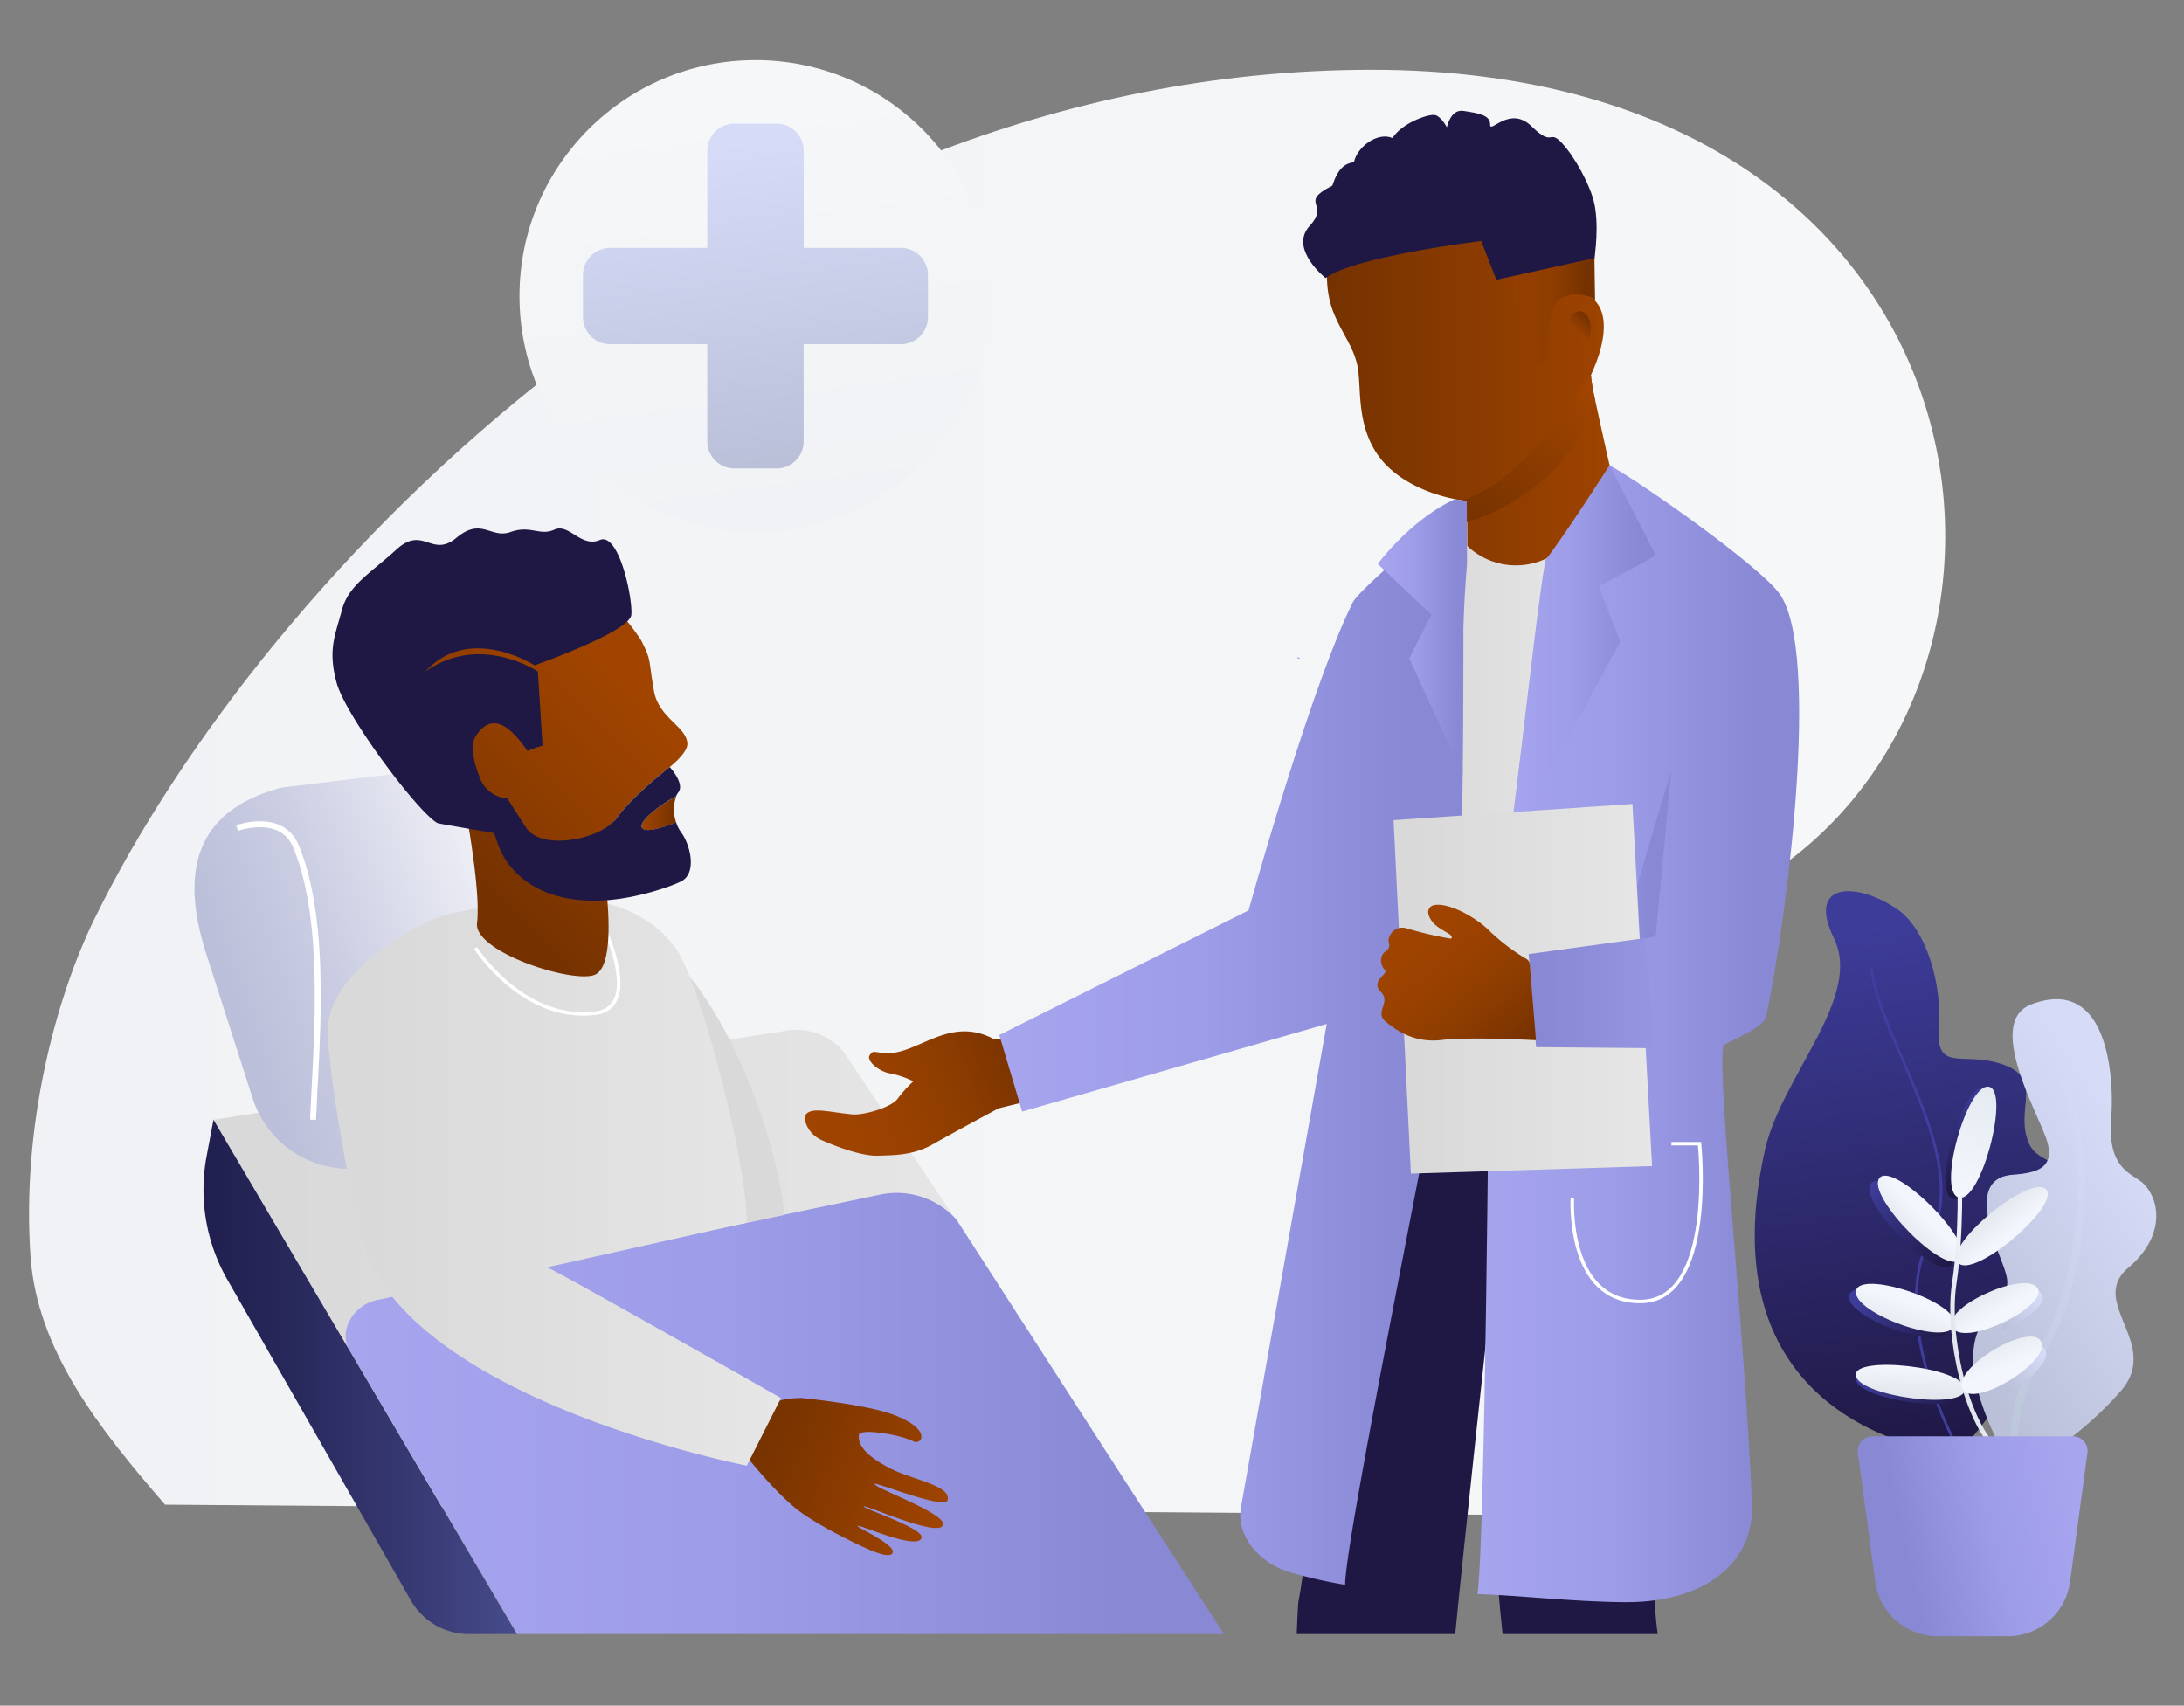 <svg xmlns="http://www.w3.org/2000/svg" xmlns:xlink="http://www.w3.org/1999/xlink" viewBox="0 0 736 574.85"><rect x="0" y="0" width="736" height="574.85" fill="#808080" stroke="none"/><defs><style>.cls-1{fill:url(#Безымянный_градиент_263);}.cls-2{fill:#1f1844;}.cls-3{fill:url(#Безымянный_градиент_9);}.cls-4{fill:url(#Безымянный_градиент_271);}.cls-10,.cls-28,.cls-30,.cls-40,.cls-5{fill:none;stroke-miterlimit:10;}.cls-10,.cls-5{stroke:#fff;}.cls-5{stroke-width:2px;}.cls-6{fill:url(#Безымянный_градиент_250);}.cls-7{fill:url(#Безымянный_градиент_14);}.cls-8{fill:url(#Безымянный_градиент_123);}.cls-9{fill:url(#Безымянный_градиент_9-2);}.cls-10{stroke-width:1.17px;}.cls-11{fill:url(#Безымянный_градиент_139);}.cls-12{fill:url(#Безымянный_градиент_263-2);}.cls-13{fill:url(#Безымянный_градиент_123-2);}.cls-14{fill:url(#Безымянный_градиент_13);}.cls-15{fill:url(#Безымянный_градиент_48);}.cls-16{fill:url(#Безымянный_градиент_123-3);}.cls-17{fill:url(#Безымянный_градиент_9-3);}.cls-18{fill:url(#Безымянный_градиент_250-2);}.cls-19{fill:url(#Безымянный_градиент_250-3);}.cls-20{fill:url(#Безымянный_градиент_250-4);}.cls-21{fill:url(#Безымянный_градиент_250-5);}.cls-22{fill:url(#Безымянный_градиент_3);}.cls-23{fill:url(#Безымянный_градиент_250-6);}.cls-24{fill:url(#Безымянный_градиент_9-4);}.cls-25{fill:url(#Безымянный_градиент_16);}.cls-26{fill:url(#Безымянный_градиент_13-2);}.cls-27{fill:url(#Безымянный_градиент_5);}.cls-28{stroke-width:0.9px;stroke:url(#Безымянный_градиент_2);}.cls-29{fill:url(#Безымянный_градиент_17);}.cls-30{stroke-width:2.59px;stroke:url(#Безымянный_градиент_164);}.cls-31{fill:url(#Безымянный_градиент_5-2);}.cls-32{fill:url(#Безымянный_градиент_5-3);}.cls-33{fill:url(#Безымянный_градиент_5-4);}.cls-34{fill:url(#Безымянный_градиент_18);}.cls-35{fill:url(#Безымянный_градиент_33);}.cls-36{fill:url(#Безымянный_градиент_33-2);}.cls-37{fill:url(#Безымянный_градиент_33-3);}.cls-38{fill:url(#Безымянный_градиент_17-2);}.cls-39{fill:url(#Безымянный_градиент_33-4);}.cls-40{stroke-width:1.51px;stroke:url(#Безымянный_градиент_33-5);}.cls-41{fill:url(#Безымянный_градиент_33-6);}.cls-42{fill:url(#Безымянный_градиент_17-3);}.cls-43{fill:url(#Безымянный_градиент_33-7);}.cls-44{fill:url(#Безымянный_градиент_11);}.cls-45{fill:url(#Безымянный_градиент_144);}.cls-46{fill:url(#Безымянный_градиент_17-4);}.cls-47{fill:url(#Безымянный_градиент_123-4);}.cls-48{fill:url(#Безымянный_градиент_123-5);}.cls-49{fill:url(#Безымянный_градиент_123-6);}.cls-50{fill:url(#Безымянный_градиент_122);}</style><linearGradient id="Безымянный_градиент_263" x1="9.79" y1="267.07" x2="655.53" y2="267.07" gradientUnits="userSpaceOnUse"><stop offset="0" stop-color="#f0f2f5"/><stop offset="0.99" stop-color="#f5f7f8"/></linearGradient><linearGradient id="Безымянный_градиент_9" x1="71.94" y1="401.95" x2="328.19" y2="401.95" gradientUnits="userSpaceOnUse"><stop offset="0.09" stop-color="#d9d9d9"/><stop offset="1" stop-color="#e6e6e6"/></linearGradient><linearGradient id="Безымянный_градиент_271" x1="81.38" y1="347.15" x2="197.66" y2="306.17" gradientUnits="userSpaceOnUse"><stop offset="0.01" stop-color="#bbbfd9"/><stop offset="0.29" stop-color="#cacde2"/><stop offset="0.84" stop-color="#f2f3f8"/><stop offset="1" stop-color="#fff"/></linearGradient><linearGradient id="Безымянный_градиент_250" x1="116.46" y1="476.39" x2="412.44" y2="476.39" gradientUnits="userSpaceOnUse"><stop offset="0" stop-color="#a7a5ee"/><stop offset="0.44" stop-color="#9d9ce8"/><stop offset="0.89" stop-color="#8988d5"/></linearGradient><linearGradient id="Безымянный_градиент_14" x1="207.91" y1="368.08" x2="239.63" y2="359.62" gradientUnits="userSpaceOnUse"><stop offset="0" stop-color="#9c9c9c"/><stop offset="0.58" stop-color="#c6c6c6"/><stop offset="0.91" stop-color="#d9d9d9"/></linearGradient><linearGradient id="Безымянный_градиент_123" x1="283.35" y1="489.62" x2="353.28" y2="489.62" gradientTransform="translate(183.79 -79.09) rotate(22.79)" gradientUnits="userSpaceOnUse"><stop offset="0" stop-color="#753200"/><stop offset="1" stop-color="#a04400"/></linearGradient><linearGradient id="Безымянный_градиент_9-2" x1="110.46" y1="398.67" x2="263.19" y2="398.67" xlink:href="#Безымянный_градиент_9"/><linearGradient id="Безымянный_градиент_139" x1="68.57" y1="464.05" x2="174.16" y2="464.05" gradientUnits="userSpaceOnUse"><stop offset="0" stop-color="#201f4f"/><stop offset="0.26" stop-color="#27275a"/><stop offset="0.72" stop-color="#393c76"/><stop offset="1" stop-color="#464b8b"/></linearGradient><linearGradient id="Безымянный_градиент_263-2" x1="264.85" y1="177.59" x2="245.34" y2="29.58" xlink:href="#Безымянный_градиент_263"/><linearGradient id="Безымянный_градиент_123-2" x1="447.11" y1="137.41" x2="545.98" y2="137.41" gradientTransform="matrix(1, 0, 0, 1, 0, 0)" xlink:href="#Безымянный_градиент_123"/><linearGradient id="Безымянный_градиент_13" x1="-392.31" y1="1647.39" x2="-312.09" y2="1647.39" gradientTransform="translate(24.91 -1292.47) rotate(-21.83)" gradientUnits="userSpaceOnUse"><stop offset="0" stop-color="#a04400"/><stop offset="0.3" stop-color="#9c4200"/><stop offset="0.62" stop-color="#8e3d00"/><stop offset="0.95" stop-color="#793300"/><stop offset="1" stop-color="#753200"/></linearGradient><linearGradient id="Безымянный_градиент_48" x1="447.51" y1="428.76" x2="404.23" y2="471.25" gradientTransform="translate(52.29 -258.26) rotate(-4.83)" gradientUnits="userSpaceOnUse"><stop offset="0" stop-color="#a04400"/><stop offset="1" stop-color="#753200"/></linearGradient><linearGradient id="Безымянный_градиент_123-3" x1="450.77" y1="405.3" x2="446.02" y2="409.96" gradientTransform="translate(52.29 -258.26) rotate(-4.83)" xlink:href="#Безымянный_градиент_123"/><linearGradient id="Безымянный_градиент_9-3" x1="477.99" y1="273.26" x2="530.88" y2="273.26" xlink:href="#Безымянный_градиент_9"/><linearGradient id="Безымянный_градиент_250-2" x1="437.17" y1="221.7" x2="438.11" y2="221.7" xlink:href="#Безымянный_градиент_250"/><linearGradient id="Безымянный_градиент_250-3" x1="493.33" y1="348.39" x2="606.31" y2="348.39" xlink:href="#Безымянный_градиент_250"/><linearGradient id="Безымянный_градиент_250-4" x1="336.71" y1="354.74" x2="493.33" y2="354.74" xlink:href="#Безымянный_градиент_250"/><linearGradient id="Безымянный_градиент_250-5" x1="464.3" y1="214.63" x2="494.45" y2="214.63" xlink:href="#Безымянный_градиент_250"/><linearGradient id="Безымянный_градиент_3" x1="914.56" y1="221.51" x2="964.03" y2="221.51" gradientTransform="translate(-406.08)" xlink:href="#Безымянный_градиент_250"/><linearGradient id="Безымянный_градиент_250-6" x1="504.43" y1="294.2" x2="563.25" y2="294.2" xlink:href="#Безымянный_градиент_250"/><linearGradient id="Безымянный_градиент_9-4" x1="469.63" y1="333.24" x2="556.73" y2="333.24" xlink:href="#Безымянный_градиент_9"/><linearGradient id="Безымянный_градиент_16" x1="515.15" y1="334.72" x2="557.96" y2="334.72" gradientUnits="userSpaceOnUse"><stop offset="0.11" stop-color="#8988d5"/><stop offset="1" stop-color="#9695e1"/></linearGradient><linearGradient id="Безымянный_градиент_13-2" x1="472" y1="311.69" x2="510.3" y2="356.83" gradientTransform="matrix(1, 0, 0, 1, 0, 0)" xlink:href="#Безымянный_градиент_13"/><linearGradient id="Безымянный_градиент_5" x1="654.22" y1="489.51" x2="630.55" y2="309.9" gradientUnits="userSpaceOnUse"><stop offset="0" stop-color="#1f1844"/><stop offset="0.99" stop-color="#3d3c99"/></linearGradient><linearGradient id="Безымянный_градиент_2" x1="658.34" y1="484.16" x2="637.41" y2="325.36" gradientUnits="userSpaceOnUse"><stop offset="0" stop-color="#3f3d9e"/><stop offset="0.99" stop-color="#423e9f"/></linearGradient><linearGradient id="Безымянный_градиент_17" x1="619.88" y1="628.78" x2="707.95" y2="608.54" gradientTransform="translate(-154.41 73.34) rotate(-20.88)" gradientUnits="userSpaceOnUse"><stop offset="0.01" stop-color="#bbc0d9"/><stop offset="1" stop-color="#d6dbf8"/></linearGradient><linearGradient id="Безымянный_градиент_164" x1="564.72" y1="710.94" x2="632.27" y2="723.31" gradientTransform="matrix(0.86, -0.52, 0.52, 0.86, -193.2, 135.9)" gradientUnits="userSpaceOnUse"><stop offset="0" stop-color="#bac6d8"/><stop offset="0.99" stop-color="#d6dbf8"/></linearGradient><linearGradient id="Безымянный_градиент_5-2" x1="657.86" y1="426.1" x2="630.79" y2="399.5" xlink:href="#Безымянный_градиент_5"/><linearGradient id="Безымянный_градиент_5-3" x1="657" y1="448.46" x2="625.5" y2="437.49" xlink:href="#Безымянный_градиент_5"/><linearGradient id="Безымянный_градиент_5-4" x1="662.23" y1="469.42" x2="625.2" y2="465" xlink:href="#Безымянный_градиент_5"/><linearGradient id="Безымянный_градиент_18" x1="667.6" y1="367.72" x2="658.95" y2="403.11" gradientUnits="userSpaceOnUse"><stop offset="0.01" stop-color="#3d3c99"/><stop offset="1" stop-color="#1f1844"/></linearGradient><linearGradient id="Безымянный_градиент_33" x1="343.71" y1="907.94" x2="355.14" y2="907.94" gradientTransform="translate(-247.24 24.23) rotate(-45.37)" gradientUnits="userSpaceOnUse"><stop offset="0" stop-color="#e0e4eb"/><stop offset="0.99" stop-color="#f3f6fd"/></linearGradient><linearGradient id="Безымянный_градиент_33-2" x1="-15.66" y1="1141.34" x2="-4.11" y2="1141.34" gradientTransform="translate(-442.9 86.4) rotate(-72.22)" xlink:href="#Безымянный_градиент_33"/><linearGradient id="Безымянный_градиент_33-3" x1="421.84" y1="-218.4" x2="433.29" y2="-218.4" gradientTransform="matrix(0.63, 0.78, -0.78, 0.63, 233.43, 215.76)" xlink:href="#Безымянный_градиент_33"/><linearGradient id="Безымянный_градиент_17-2" x1="673.89" y1="447.31" x2="685.82" y2="435.07" gradientTransform="matrix(1, 0, 0, 1, 0, 0)" xlink:href="#Безымянный_градиент_17"/><linearGradient id="Безымянный_градиент_33-4" x1="338.77" y1="-321.39" x2="350.5" y2="-321.39" gradientTransform="matrix(0.5, 0.87, -0.77, 0.45, 250.33, 282.5)" xlink:href="#Безымянный_градиент_33"/><linearGradient id="Безымянный_градиент_33-5" x1="623.93" y1="566.71" x2="640.78" y2="566.71" gradientTransform="translate(-82.5 38) rotate(-13.38)" xlink:href="#Безымянный_градиент_33"/><linearGradient id="Безымянный_градиент_33-6" x1="-191.8" y1="1154.41" x2="-179.82" y2="1154.41" gradientTransform="matrix(0.04, -0.93, 1, 0.04, -508.42, 246.8)" xlink:href="#Безымянный_градиент_33"/><linearGradient id="Безымянный_градиент_17-3" x1="674.16" y1="466.53" x2="686.07" y2="453.32" gradientTransform="matrix(1, 0, 0, 1, 0, 0)" xlink:href="#Безымянный_градиент_17"/><linearGradient id="Безымянный_градиент_33-7" x1="281.27" y1="-434.66" x2="294.25" y2="-434.66" gradientTransform="matrix(0.35, 0.94, -0.74, 0.28, 250.63, 306.11)" xlink:href="#Безымянный_градиент_33"/><linearGradient id="Безымянный_градиент_11" x1="669.46" y1="367.21" x2="660.8" y2="402.6" gradientUnits="userSpaceOnUse"><stop offset="0" stop-color="#e6eaf1"/><stop offset="0.99" stop-color="#f3f6fd"/></linearGradient><linearGradient id="Безымянный_градиент_144" x1="634.08" y1="522.5" x2="700.02" y2="507.35" gradientUnits="userSpaceOnUse"><stop offset="0.11" stop-color="#8988d5"/><stop offset="0.56" stop-color="#9d9ce8"/><stop offset="1" stop-color="#a7a5ee"/></linearGradient><linearGradient id="Безымянный_градиент_17-4" x1="262.15" y1="157.14" x2="247.77" y2="48.04" gradientTransform="matrix(1, 0, 0, 1, 0, 0)" xlink:href="#Безымянный_градиент_17"/><linearGradient id="Безымянный_градиент_123-4" x1="-650.04" y1="296.58" x2="-730.36" y2="221.17" gradientTransform="matrix(-1, 0, 0, 1, -530.34, 0)" xlink:href="#Безымянный_градиент_123"/><linearGradient id="Безымянный_градиент_123-5" x1="-758.21" y1="274.01" x2="-746.54" y2="274.01" gradientTransform="matrix(-1, 0, 0, 1, -530.34, 0)" xlink:href="#Безымянный_градиент_123"/><linearGradient id="Безымянный_градиент_123-6" x1="-703.85" y1="309.35" x2="-761.97" y2="254.78" gradientTransform="matrix(-1, 0, 0, 1, -530.34, 0)" xlink:href="#Безымянный_градиент_123"/><linearGradient id="Безымянный_градиент_122" x1="504.25" y1="104.6" x2="537.58" y2="104.6" gradientUnits="userSpaceOnUse"><stop offset="0" stop-color="#a04400" stop-opacity="0"/><stop offset="0.18" stop-color="#9a4100" stop-opacity="0.14"/><stop offset="0.52" stop-color="#8a3b00" stop-opacity="0.52"/><stop offset="0.9" stop-color="#753200"/></linearGradient></defs><title>Black Doctor and Sick Black Man</title><g id="_01" data-name="01"><path class="cls-1" d="M584.13,301.79c-66.36,33.93-41.25,72.56-28,113.31,10.06,31,13.24,63.22-35.93,95.55L55.62,507.11c-22.21-25.64-43.1-52-45.33-83.59-3.06-43.39,8.24-86.63,21.55-113.85C88.55,193.74,250.74,24,461.48,23.51,681.4,23.05,702.66,241.16,584.13,301.79Z"/><path class="cls-2" d="M562.08,502.32c22.68-88,2.05-152.54,2.05-152.54l-104.86,9.78s-17.94,162-21.63,179.75c-.29,1.41-.51,8.36-.66,11.41H490.4c2.85-29.23,10.47-99.37,10.47-99.37S502,511,506.37,550.72h52.29C557,539.68,556.85,522.63,562.08,502.32Z"/><path class="cls-3" d="M71.94,377.38l46.85,79.46,209.39-36.69-44-65.85a21.16,21.16,0,0,0-20.71-6.69Z"/><path class="cls-4" d="M95.07,265.4c-32.41,8.45-33.21,32.3-25.47,56.39l15.54,48.35a34.28,34.28,0,0,0,39.55,23.08l108.18-22.3L171.46,256.17Z"/><path class="cls-5" d="M79.93,279.06s15-5.46,19.84,6.24c11,26.56,6.59,69.36,5.73,92.08"/><path class="cls-6" d="M322.3,411a27.08,27.08,0,0,0-25.68-8.39L127,438.14c-7.74,1.62-13.23,10.36-9.11,17.11l56.38,95.47H412.44Z"/><path class="cls-7" d="M229.5,325.77C219.13,314.33,214.71,312.63,211,311l28,73.61,1.81,29.82,23.53-5C262.44,387.89,249,347.27,229.5,325.77Z"/><path class="cls-8" d="M269.72,471.16s-5.82,0-8.54,1.54l-9.51,18.23s9,11.45,16.79,17.67c3.59,2.88,9.72,6.38,15.66,9.43,6.91,3.54,15.94,8,16.74,5.17.74-2.65-11.73-8.27-11.84-8.86-.2-1.08,20,8.37,21.52,4,1.16-3.21-19.71-9.87-19.49-10.66s25.26,10.67,26.75,6.3c1.33-3.88-23.71-12.66-23.07-13.89.33-.63,23.56,8.66,24.56,5.62,1.66-5-11.89-7-19.19-10.78s-11-7.34-10.67-11.18c.14-1.92,7.05-.86,7.05-.86s6.77.69,11.38,2.91a1.82,1.82,0,0,0,2.65-1.52c0-3.78-7.26-6.79-10.73-7.94-10-3.31-30.09-5.23-30.09-5.23"/><path class="cls-9" d="M192.19,303.45a42.4,42.4,0,0,1,27.59,8.15,37,37,0,0,1,8.35,8.6c7.23,10.52,23.19,68.28,23.54,91.86l-67.3,15.05c4.41,1.8,78.82,44.06,78.82,44.06l-11.52,22.78S134,471.16,121.36,415.69c-5-22-10.66-54.85-10.9-68.09-.33-17.91,24.17-32.22,33.37-36.82s30.07-6.41,30.07-6.41Z"/><path class="cls-10" d="M160.25,319.47s15.88,24.95,40.28,22c16.84-2,1.76-31.68,1.76-31.68"/><path class="cls-11" d="M71.94,377.38l-2.31,12.27a61.07,61.07,0,0,0,6.56,40.86l62.23,108.81a22.65,22.65,0,0,0,19.66,11.41h16.07Z"/><circle class="cls-12" cx="254.59" cy="99.79" r="79.53"/><path class="cls-13" d="M527.77,206.67c-14.2,3.55-33.3-11.88-33.3-11.88l0-4.75-.08-21.31a19.48,19.48,0,0,1-4-.5c-6.92-1.33-20.81-5.63-27.33-16.86-6-10.38-4.22-21.65-5.65-28.24s-5.15-10.66-8-17.75c-3.67-9.1-2.56-21.77,1.46-25.59,18-17.34,86.42-11,86.42-11s.54,8.41.12,17c-.24,5.23-.85,10.52-2.15,14a7.85,7.85,0,0,1,3.12,2.62h0c3,4.18,3.13,12.12-2,23.45-.07.17-.16.34-.24.51a60.6,60.6,0,0,0,1.25,7.62l.24,1.17c1,4.64,2.34,10.66,3.62,16.47,1.87,8.39,3.79,15.55,4.49,18.33C547.36,176.62,542,203.12,527.77,206.67Z"/><path class="cls-14" d="M334.91,350.19c-14.91-8-25.52,5.07-36,4.73-4.43-.14-4.59-1.18-5.83.72s3.26,5.58,6.92,6.13a30.53,30.53,0,0,1,7.79,2.66,43.2,43.2,0,0,0-5.29,5.87c-2.22,3-11.59,5.64-15.3,5.27-7.78-.78-12.81-2.3-15.23-.39-1,.79-.85,2.2-.32,3.6a10,10,0,0,0,5.43,5.55c4.57,2,13.37,5.41,18.94,5.16,4.43-.19,11.45.09,18.31-3.82s22.2-12.14,22.2-12.14l12.23-3s-1.79-13.06-2.13-20.25C343.21,349,335.91,350.73,334.91,350.19Z"/><path class="cls-15" d="M537.58,135.06c-7.17,22-25.18,35.44-44.24,41.28a29.84,29.84,0,0,1-4.73-6.53c21.71-4.47,38.44-30.7,47.71-44.05-.07.17-.15.34-.23.51a60.36,60.36,0,0,0,1.25,7.62C537.41,134.27,537.49,134.66,537.58,135.06Z"/><path class="cls-16" d="M528.56,108.34s2.43-5.68,5.77-2.54.87,10.35.87,10.35Z"/><path class="cls-17" d="M529.92,181.71a13.92,13.92,0,0,1-2.58,2.72l-3.48,2.26A23.84,23.84,0,0,1,494,183.55l-.7-.7c-.71,14.38.09,28.75-.86,43.13-4.12,36.07-9.1,72.32-14.26,109.43-1.63,15.51,6.17,28.74,6.17,28.74l17.11.67s13-21.8,17.09-42.81c7.77-48.55,2.59-94.65,12.3-140.19Z"/><path class="cls-18" d="M437.25,221.89c1.23.11,1.1-.05-.06-.42C437.15,221.74,437.17,221.89,437.25,221.89Z"/><path class="cls-19" d="M599.77,200.22c-6.36-9.08-45.23-36.67-57.36-43.42,0,2.77-14.6,32.6-21.52,31.82-3.4,15.94-16.45,139.14-16.45,139.14s-3.48-.15-6.3-.12c-2.41,6.13-4.79,25.32-4.79,25.32l8.44,1.35s-1.35,167-3.9,182.94c13.19.34,32.72,2.66,50.07,2.72,25.95.09,43.19-12.78,42.44-32.89-2-53-11.66-142.42-9.71-154.32.26-1.59,13.52-5.65,14.52-10.32C602.15,310,613.66,220.06,599.77,200.22Z"/><path class="cls-20" d="M489.38,335.23c5.15-37.11,3.25-138,4-152.39-3.83-3.84-6.92-7.07-6.95-7.53s-28.3,23.21-30.51,27.64c-14.34,28.77-35.16,103.87-35.16,103.87l-84,42,7.7,25.8L447.1,345.09,418.32,507.31C416,518.38,425.73,527.47,435.1,530a161.56,161.56,0,0,0,18.21,4.12C453.11,518.66,487.75,350.75,489.38,335.23Z"/><path class="cls-21" d="M492.91,261l-18-39.1,7.48-14.73L464.3,190.08s10.81-14.81,26-21.85a19,19,0,0,0,4,.49l.08,21.31C491.72,221.41,492.91,261,492.91,261Z"/><path class="cls-22" d="M558,187.25l-19.21,10.38L546,216.19l-37.49,70s10.06-82.67,12.4-97.6c6.3-8,21.52-31.82,21.52-31.82Z"/><polygon class="cls-23" points="563.25 259.48 557.96 315.48 504.43 328.92 546.43 316.04 563.25 259.48"/><path class="cls-10" d="M563.25,385.46h9.48s5.61,52.84-19.72,53.17-23.12-35-23.12-35"/><polygon class="cls-24" points="469.63 276.42 550.13 270.95 556.74 392.99 475.46 395.53 469.63 276.42"/><polygon class="cls-25" points="554.31 316.17 515.15 321.54 517.66 352.91 557.96 353.27 554.31 316.17"/><path class="cls-26" d="M515.53,325a2.33,2.33,0,0,0-1.13-1.81A67.2,67.2,0,0,1,502,313.77c-5.21-5.21-15-10.13-19.32-8.54a2.37,2.37,0,0,0-1.35,2.61c1.19,5.66,9.4,6.62,7.65,8.53A127.27,127.27,0,0,1,474,312.86c-3.8-1.17-6.76,2.55-5.9,5.13a2.28,2.28,0,0,1-1.07,2.56c-2.48,1.62-1.68,5.06-.4,6.24,1.61,1.49-5,3.72-1.33,7.44S463,341,467,344.34s10.14,7.27,19.07,6.15,31.55.09,31.55.09Z"/><path class="cls-27" d="M659.81,490.1s26.19-29.15,23.41-40.64S696.69,424,697,407.28c.36-19-9.77-13.89-13.27-22-5.19-12,6.37-22.65-11.11-27.25-11.94-3.14-20.33,3-19.24-11.78s-4.25-33-13.82-39.68c-13.66-9.48-30.92-9.51-21.56,9.59,9.84,20.08-17.67,46.46-23.25,71.55C573.3,484.08,659.81,490.1,659.81,490.1Z"/><path class="cls-28" d="M630.59,326.27c3,24.71,34,64.19,19.94,90.58s7.24,67.23,7.24,67.23"/><path class="cls-29" d="M717.23,427.27c-13.75,11.68,11.3,25.67-2.55,41.56s-34.33,29.08-37.07,25c-.69-1-17.47-28.11-11.28-44.54A14.8,14.8,0,0,1,668,446c8.87-13,10.66-10.39,5.84-22.77-8.28-21.21-3.43-26.7,4.5-27.32s13.73-2.15,11.77-10.42-21.76-40.85-5.54-47c28.08-10.61,27.56,30.6,26.94,37.49C710,392.56,717,395,721.25,398,727.25,402.39,731,415.59,717.23,427.27Z"/><path class="cls-30" d="M686.16,525.55S667,488,688.43,454.7c9.7-15.06,21.26-60,4.39-97.44"/><path class="cls-31" d="M630.33,399.09c4-6.73,32.49,21,27.5,27.11S626.55,405.5,630.33,399.09Z"/><path class="cls-32" d="M623.13,436.94c.57-7.84,35,3.43,33.24,11.17S622.59,444.41,623.13,436.94Z"/><path class="cls-33" d="M625.41,465.1c-1.51-7.19,36.45-3.05,36.78,4.35S626.85,472,625.41,465.1Z"/><path class="cls-34" d="M668.12,366.74c7.66.56-2.25,39.16-9.82,37.38S660.82,366.21,668.12,366.74Z"/><path class="cls-35" d="M633.2,397.26c4-6.73,32.49,21,27.5,27.11S629.42,403.67,633.2,397.26Z"/><path class="cls-36" d="M625.42,435.33c.57-7.84,35,3.43,33.24,11.17S624.88,442.8,625.42,435.33Z"/><path class="cls-37" d="M689.29,400.64c6.1,4.78-24,30.71-29.38,25S683.48,396.09,689.29,400.64Z"/><path class="cls-38" d="M674.77,448.36c.53-5.26,2-10.1,5-13.58,3.64-.72,6.69-.58,8,.92C690.65,438.92,682.93,444.85,674.77,448.36Z"/><path class="cls-39" d="M686.41,433.8c5.13,5.79-23.95,20.36-28.31,13.79S681.53,428.28,686.41,433.8Z"/><path class="cls-40" d="M660.35,395s.88,20.05-1.78,37.56,4,47.12,15,56.59"/><path class="cls-41" d="M625.41,463.73c-1.51-7.19,36.45-3.05,36.78,4.35S626.85,470.58,625.41,463.73Z"/><path class="cls-42" d="M676.15,469.43c-.06-.33-.12-.68-.19-1a94.47,94.47,0,0,1-1.35-11.06c0-.11,0-.23,0-.34,6.2-3.43,12.81-5.16,14.56-2.19C691.37,458.56,683.79,465.41,676.15,469.43Z"/><path class="cls-43" d="M687.77,452c3.93,6.66-23.26,23.26-26.42,16S684,445.63,687.77,452Z"/><path class="cls-44" d="M670,366.23c7.66.56-2.25,39.16-9.82,37.38S662.68,365.7,670,366.23Z"/><path class="cls-45" d="M676.56,551.46H653a21.24,21.24,0,0,1-21.05-18.4l-5.85-43.42a4.91,4.91,0,0,1,4.86-5.56H698.6a4.91,4.91,0,0,1,4.86,5.56l-5.85,43.42A21.24,21.24,0,0,1,676.56,551.46Z"/><path class="cls-46" d="M303.58,83.56H270.83V50.8a9.13,9.13,0,0,0-9.13-9.13H247.49a9.13,9.13,0,0,0-9.13,9.13V83.56H205.6a9.13,9.13,0,0,0-9.13,9.13V106.9A9.13,9.13,0,0,0,205.6,116h32.75v32.75a9.13,9.13,0,0,0,9.13,9.13H261.7a9.13,9.13,0,0,0,9.13-9.13V116h32.75a9.13,9.13,0,0,0,9.13-9.13V92.69A9.13,9.13,0,0,0,303.58,83.56Z"/><path class="cls-47" d="M146.67,263.63c2.47,5.26,14.3,4.79,14.51,6.48l6.82.84c2.6,5.4,5.68,14.4,9.5,20.26,5.05,7.75,25-8.06,30.44-15.66s17.76-17.05,17.76-17.05,5.92-4.59,5.94-7.69c0-5.94-9.61-8.55-11.27-18-1.88-10.63-.75-10-4.09-16.59l-.05-.1c-1.22-2.37-13.49-19.34-19.76-18.16-1.63.3-16-2.13-17.83-1.67L159.13,200c-13.65,3.49-17.47,22.59-22.8,26.33C133.48,228.31,145.27,260.64,146.67,263.63Z"/><path class="cls-48" d="M216.34,279c1,1.89,7.3-.13,11.53-1.77a13.53,13.53,0,0,1,0-8.87C222.68,271.11,215.12,276.77,216.34,279Z"/><path class="cls-49" d="M158,279.17c.27,1.62.64,3.85,1,6.43l.76,5.55c.9,7.15,1.59,15.18,1,19.88-1.29,9.9,33.27,20.88,40,17.34,4.78-2.5,4.59-15.5,4.06-23-.12-1.73-.26-3.17-.36-4.1-9.51.74-18.54.64-20.81-1.23a16.45,16.45,0,0,1-3.39-4.64c-3.59-6.57-6.62-16.78-6.62-16.78S156.84,278.35,158,279.17Z"/><path class="cls-50" d="M525,101.25c-4.07,3.24-3.57,20.33-3.57,20.33s-3.34.63-8.15,1.91c4.93-20.4-9.07-29.23-9.07-29.23V85.71h33.09c0,4,.18,8.92.24,15.7C535.53,99,529,98.11,525,101.25Z"/><path class="cls-2" d="M446.71,93.73s-12.43-9.88-5.37-17.58-4-7.66,7.65-13.57c1.89-5.72,4.05-7.45,7.28-7.92,1.12-5.24,8-10.29,13-8.14,3.18-5.13,12.33-8.27,14.41-7.73s3.91,4.11,3.91,4.11,1.24-6.22,5.58-5.53c4.89.77,9.11,1.35,9,4.62s6.56-6.67,14,.61,5.69.68,10.27,5.69S535.45,62,536.88,67c2.37,8.22.42,20,.42,20l-33.06,7.3-5.07-13.08S456,86.48,446.71,93.73Z"/><path class="cls-2" d="M229.58,280.57a11.58,11.58,0,0,1-1.71-3.38c-4.24,1.64-10.49,3.66-11.53,1.77-1.21-2.18,6.34-7.84,11.53-10.64a5.1,5.1,0,0,1,.74-1.3c2.26-2.91-2.91-8.51-2.91-8.51s-12.27,9.44-17.76,17.05-25.57,11.17-30.62,3.42c-3.82-5.86-6.33-9.9-6.33-9.9h0a10.66,10.66,0,0,1-9.2-6.7c-2.23-5.68-3.43-11.16-1.55-14.15,6.15-9.8,13.19-1.37,17.51,4.86a38,38,0,0,1,5.08-1.78l-1.57-25s-19.64-13.17-38,.12c14.86-16.43,36.89-2.2,36.89-2.2s32.13-11.3,32.61-17.05-4.22-27.9-10.61-25.19-10.36-5.73-15.32-3.49-8-1.61-14.74.79-9.75-5.11-18.22,1.92-11.18-4.31-20.29,4-16.14,12-18.38,20.45-4.79,13.26-1.76,24.45,27.56,43.88,34,47.3c.29.16,11.93,2.14,19.08,3.35.33.93.66,1.89,1,2.92,3.25,10.51,14.77,21.42,37.24,19.68,10.75-.81,21.92-4.82,24.84-6.35C235.07,294.13,232.48,284.44,229.58,280.57Z"/></g></svg>
